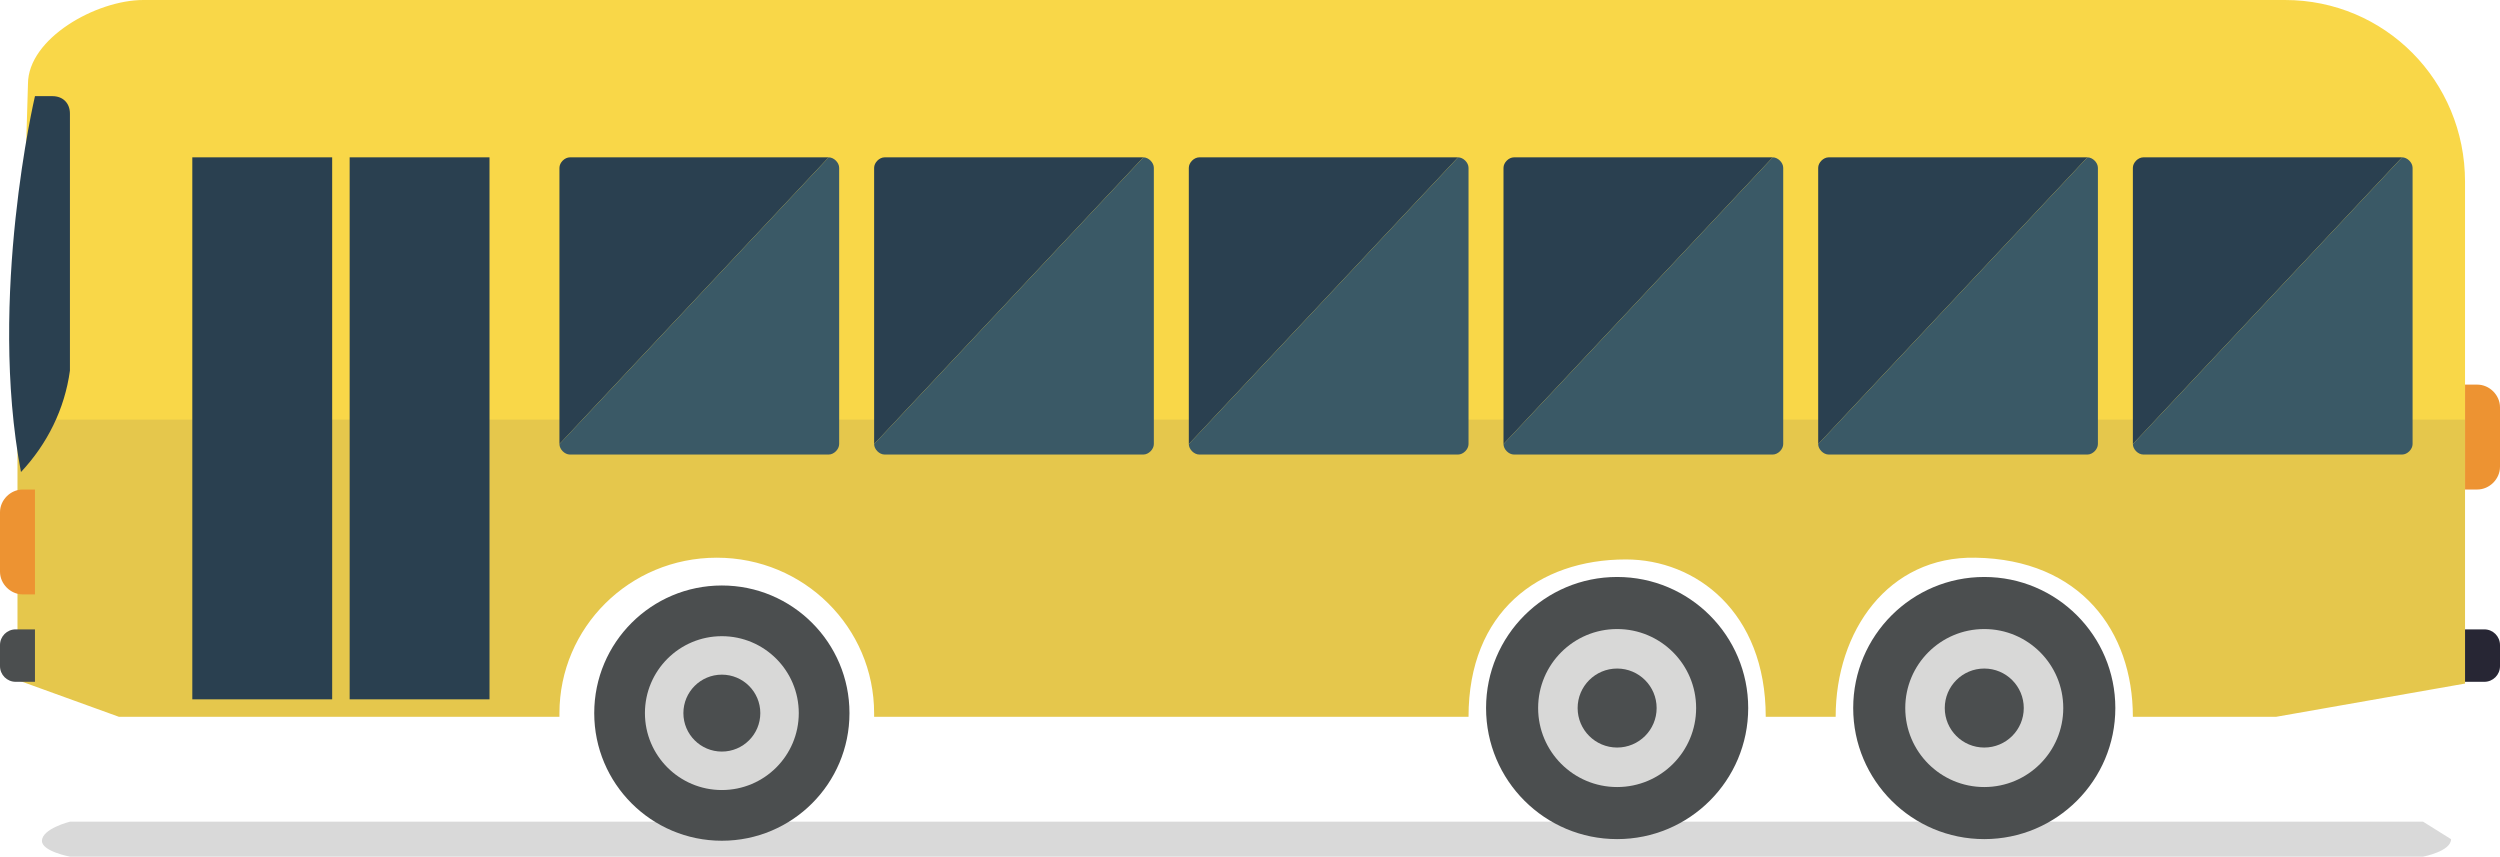 <svg xmlns="http://www.w3.org/2000/svg" xmlns:xlink="http://www.w3.org/1999/xlink" width="143" height="49" viewBox="0 0 143 49">
<symbol id="b" viewBox="-4 -15.5 8 31">
<path fill="#2A4050" d="M-4-15.5h8v31h-8z"/>
</symbol>
<symbol id="a" viewBox="-7.3 -7.3 14.6 14.6">
<circle fill="#4B4E4F" r="7.3"/>
<circle fill="#D8D8D7" r="4.4"/>
<circle fill="#4B4E4F" r="2.2"/>
</symbol>
<symbol id="c" viewBox="-8 -8.5 16 17">
<path fill="#2A4050" d="M-8-7.9V7.9c0 .3.3.6.6.6H7.4L-8-7.9z"/>
<path fill="#3A5966" d="M7.4 8.5c.3 0 .6-.3.6-.6V-7.9c0-.3-.3-.6-.6-.6H-7.4c-.3 0-.6.3-.6.6L7.4 8.5z"/>
</symbol>
<path opacity=".15" d="M140.2 48c0 .7-1.6 1-1.6 1H4s-1.6-.3-1.6-.9C2.4 47.4 4 47 4 47h134.6l1.6 1z"/>
<path fill="#F9D748" d="M141 25H1l.6-20.2C1.6 2.2 5.5 0 8.2 0h122.5c5.7 0 10.3 4.6 10.3 10.4V25z"/>
<use xlink:href="#a" width="14.6" height="14.6" x="-7.3" y="-7.3" transform="matrix(1 0 0 -1 41.29 40.79)"/>
<path fill="#E5C74C" d="M122 41c0-4.9-3-9-9-9.1-5-.1-8 4.2-8 9.1h-4c0-6-4-9-8-9-5 0-9 3-9 9H50v-.2c0-4.9-4-8.9-9-8.9s-9 4-9 8.9v.2H6.8L1 38.9V24h140v15.1L130.2 41"/>
<path fill="#2A4050" d="M2 5.5S-.7 17 1.2 27c1.5-1.6 2.5-3.6 2.8-5.8V6.5c0-.6-.4-1-1-1H2z"/>
<path fill="#ED9332" d="M2 34h-.7C.6 34 0 33.4 0 32.7v-3.4c0-.7.6-1.3 1.3-1.3H2v6z"/>
<path fill="#4B4E4F" d="M2 39H.9c-.5 0-.9-.4-.9-.9v-1.2c0-.5.4-.9.9-.9H2v3z"/>
<path fill="#272634" d="M141 36h1.1c.5 0 .9.4.9.9v1.2c0 .5-.4.9-.9.9H141v-3z"/>
<path fill="#ED9332" d="M141 22h.7c.7 0 1.3.6 1.3 1.3v3.4c0 .7-.6 1.3-1.3 1.3h-.7v-6z"/>
<use xlink:href="#b" width="8" height="31" x="-4" y="-15.5" transform="matrix(1 0 0 -1 24 24.5)"/>
<use xlink:href="#b" width="8" height="31" x="-4" y="-15.5" transform="matrix(1 0 0 -1 15 24.5)"/>
<use xlink:href="#c" width="16" height="17" x="-8" y="-8.5" transform="matrix(1 0 0 -1 40 17.5)"/>
<use xlink:href="#c" width="16" height="17" x="-8" y="-8.5" transform="matrix(1 0 0 -1 58 17.5)"/>
<use xlink:href="#c" width="16" height="17" x="-8" y="-8.5" transform="matrix(1 0 0 -1 76 17.5)"/>
<use xlink:href="#c" width="16" height="17" x="-8" y="-8.5" transform="matrix(1 0 0 -1 94 17.5)"/>
<use xlink:href="#c" width="16" height="17" x="-8" y="-8.5" transform="matrix(1 0 0 -1 112 17.5)"/>
<use xlink:href="#c" width="16" height="17" x="-8" y="-8.5" transform="matrix(1 0 0 -1 130 17.5)"/>
<use xlink:href="#a" width="14.6" height="14.6" x="-7.3" y="-7.3" transform="matrix(1.027 0 0 -1.027 113.5 40.5)"/>
<use xlink:href="#a" width="14.6" height="14.6" x="-7.3" y="-7.3" transform="matrix(1.027 0 0 -1.027 92.5 40.5)"/>
</svg>
